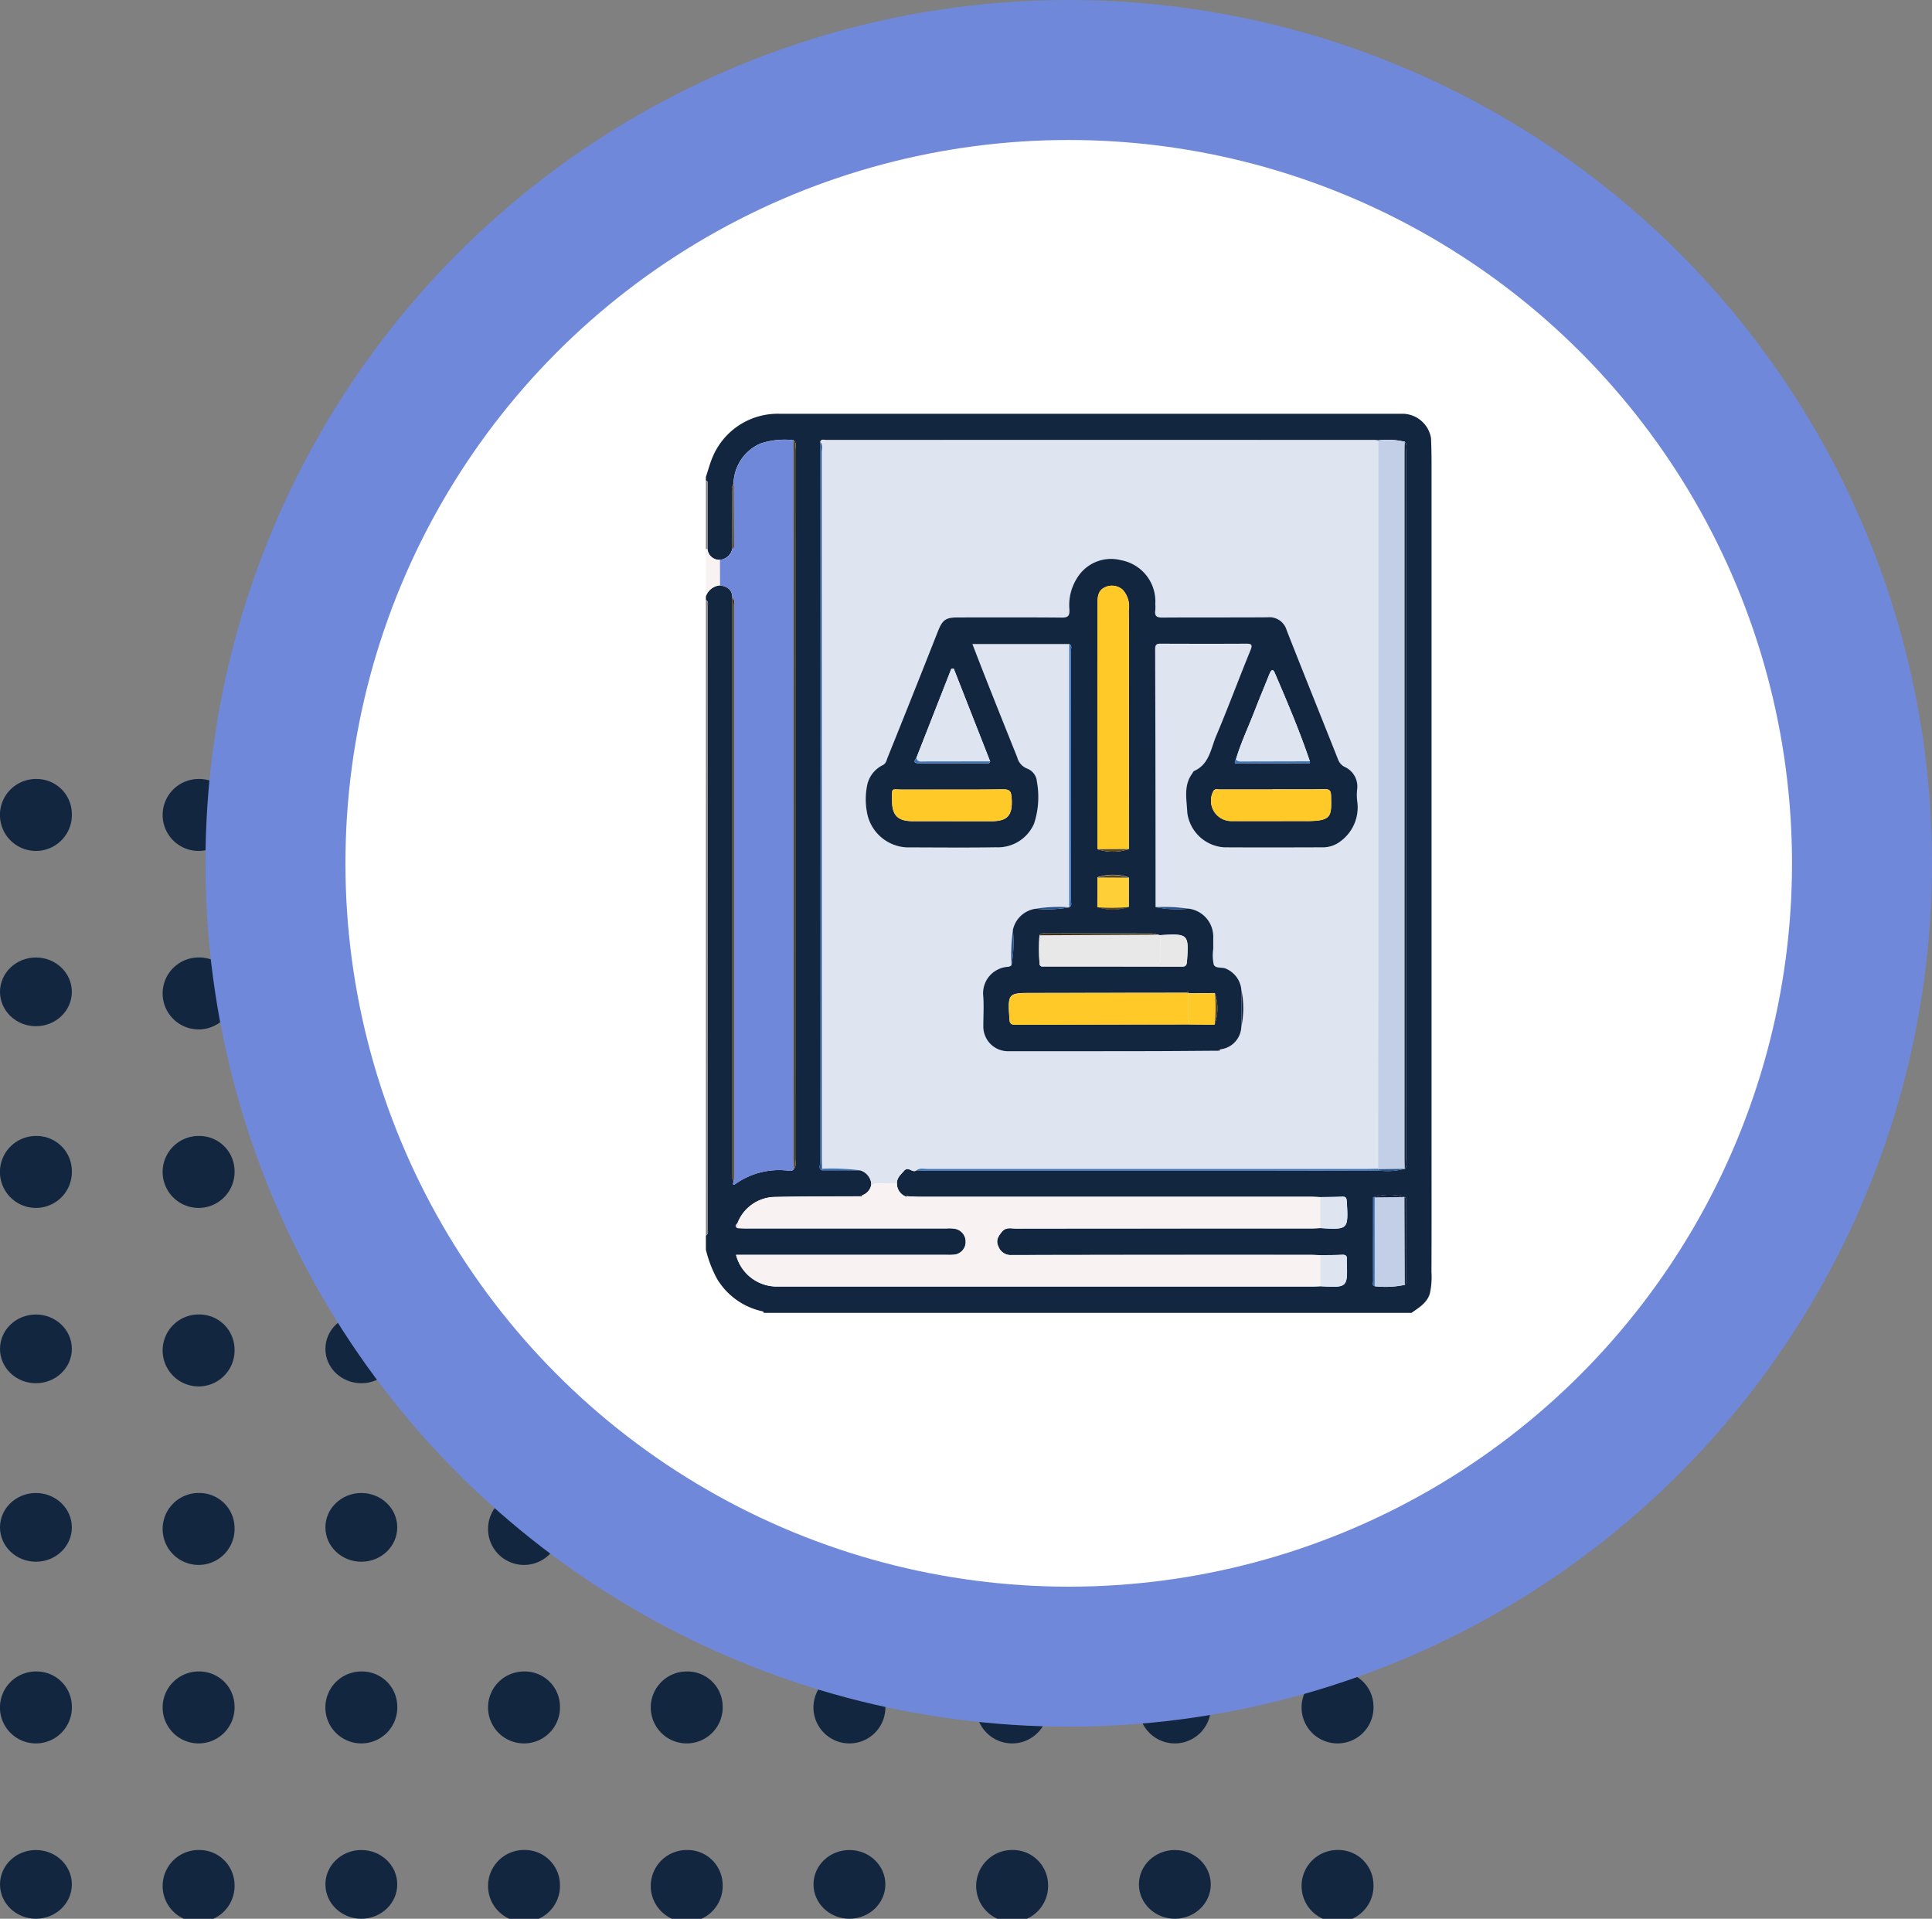 <svg xmlns="http://www.w3.org/2000/svg" xmlns:xlink="http://www.w3.org/1999/xlink" width="136.934" height="135.983" viewBox="0 0 136.934 135.983">
  <rect x="0" y="0" width="136.934" height="135.983" fill="#808080" stroke="none"/>
  <defs>
    <clipPath id="clip-path">
      <rect id="Rectángulo_351069" data-name="Rectángulo 351069" width="51.435" height="63.723" fill="none"/>
    </clipPath>
  </defs>
  <g id="Grupo_1018678" data-name="Grupo 1018678" transform="translate(-215.5 -732.159)">
    <g id="Grupo_1015162" data-name="Grupo 1015162" transform="translate(-47.5 136.625)">
      <g id="Grupo_156356" data-name="Grupo 156356" transform="translate(263 650.743)">
        <g id="Grupo_156332" data-name="Grupo 156332" transform="translate(0 0)">
          <path id="Trazado_99257" data-name="Trazado 99257" d="M419.306,105.213a2.549,2.549,0,1,1-2.548-2.434A2.492,2.492,0,0,1,419.306,105.213Z" transform="translate(-414.214 -102.779)" fill="#12263f"/>
          <path id="Trazado_116526" data-name="Trazado 116526" d="M419.306,105.213a2.549,2.549,0,1,1-2.548-2.434A2.492,2.492,0,0,1,419.306,105.213Z" transform="translate(-356.555 -102.779)" fill="#12263f"/>
          <path id="Trazado_99258" data-name="Trazado 99258" d="M427.752,105.213a2.549,2.549,0,1,1-2.545-2.434A2.492,2.492,0,0,1,427.752,105.213Z" transform="translate(-411.129 -102.779)" fill="#12263f"/>
          <path id="Trazado_116527" data-name="Trazado 116527" d="M427.752,105.213a2.549,2.549,0,1,1-2.545-2.434A2.492,2.492,0,0,1,427.752,105.213Z" transform="translate(-353.469 -102.779)" fill="#12263f"/>
          <path id="Trazado_99259" data-name="Trazado 99259" d="M436.2,105.213a2.549,2.549,0,1,1-2.545-2.434A2.492,2.492,0,0,1,436.2,105.213Z" transform="translate(-408.043 -102.779)" fill="#12263f"/>
          <path id="Trazado_116531" data-name="Trazado 116531" d="M436.2,105.213a2.549,2.549,0,1,1-2.545-2.434A2.492,2.492,0,0,1,436.2,105.213Z" transform="translate(-350.384 -102.779)" fill="#12263f"/>
          <path id="Trazado_99260" data-name="Trazado 99260" d="M444.645,105.213a2.549,2.549,0,1,1-2.547-2.434A2.492,2.492,0,0,1,444.645,105.213Z" transform="translate(-404.958 -102.779)" fill="#12263f"/>
          <path id="Trazado_116532" data-name="Trazado 116532" d="M444.645,105.213a2.549,2.549,0,1,1-2.547-2.434A2.492,2.492,0,0,1,444.645,105.213Z" transform="translate(-347.298 -102.779)" fill="#12263f"/>
          <path id="Trazado_99261" data-name="Trazado 99261" d="M453.091,105.213a2.549,2.549,0,1,1-2.545-2.434A2.492,2.492,0,0,1,453.091,105.213Z" transform="translate(-401.872 -102.779)" fill="#12263f"/>
        </g>
        <g id="Grupo_156331" data-name="Grupo 156331" transform="translate(0 12.649)">
          <ellipse id="Elipse_3975" data-name="Elipse 3975" cx="2.546" cy="2.435" rx="2.546" ry="2.435" transform="translate(0 0.001)" fill="#12263f"/>
          <ellipse id="Elipse_4742" data-name="Elipse 4742" cx="2.546" cy="2.435" rx="2.546" ry="2.435" transform="translate(57.659 0.001)" fill="#12263f"/>
          <path id="Trazado_99268" data-name="Trazado 99268" d="M427.752,112.721a2.549,2.549,0,1,1-2.545-2.434A2.493,2.493,0,0,1,427.752,112.721Z" transform="translate(-411.129 -110.287)" fill="#12263f"/>
          <path id="Trazado_116528" data-name="Trazado 116528" d="M427.752,112.721a2.549,2.549,0,1,1-2.545-2.434A2.493,2.493,0,0,1,427.752,112.721Z" transform="translate(-353.469 -110.287)" fill="#12263f"/>
          <ellipse id="Elipse_3976" data-name="Elipse 3976" cx="2.546" cy="2.435" rx="2.546" ry="2.435" transform="translate(23.064 0.001)" fill="#12263f"/>
          <ellipse id="Elipse_4743" data-name="Elipse 4743" cx="2.546" cy="2.435" rx="2.546" ry="2.435" transform="translate(80.723 0.001)" fill="#12263f"/>
          <path id="Trazado_99269" data-name="Trazado 99269" d="M444.645,112.721a2.549,2.549,0,1,1-2.547-2.434A2.494,2.494,0,0,1,444.645,112.721Z" transform="translate(-404.958 -110.287)" fill="#12263f"/>
          <path id="Trazado_116533" data-name="Trazado 116533" d="M444.645,112.721a2.549,2.549,0,1,1-2.547-2.434A2.494,2.494,0,0,1,444.645,112.721Z" transform="translate(-347.298 -110.287)" fill="#12263f"/>
          <path id="Trazado_99270" data-name="Trazado 99270" d="M453.091,112.721a2.549,2.549,0,1,1-2.545-2.434A2.493,2.493,0,0,1,453.091,112.721Z" transform="translate(-401.872 -110.287)" fill="#12263f"/>
        </g>
        <g id="Grupo_156330" data-name="Grupo 156330" transform="translate(0 25.3)">
          <path id="Trazado_99274" data-name="Trazado 99274" d="M419.306,120.23a2.549,2.549,0,1,1-2.548-2.436A2.494,2.494,0,0,1,419.306,120.23Z" transform="translate(-414.214 -117.794)" fill="#12263f"/>
          <path id="Trazado_116529" data-name="Trazado 116529" d="M419.306,120.23a2.549,2.549,0,1,1-2.548-2.436A2.494,2.494,0,0,1,419.306,120.23Z" transform="translate(-356.555 -117.794)" fill="#12263f"/>
          <path id="Trazado_99275" data-name="Trazado 99275" d="M427.752,120.23a2.549,2.549,0,1,1-2.545-2.436A2.493,2.493,0,0,1,427.752,120.23Z" transform="translate(-411.129 -117.794)" fill="#12263f"/>
          <path id="Trazado_116530" data-name="Trazado 116530" d="M427.752,120.23a2.549,2.549,0,1,1-2.545-2.436A2.493,2.493,0,0,1,427.752,120.23Z" transform="translate(-353.469 -117.794)" fill="#12263f"/>
          <path id="Trazado_99276" data-name="Trazado 99276" d="M436.2,120.23a2.549,2.549,0,1,1-2.545-2.436A2.493,2.493,0,0,1,436.2,120.23Z" transform="translate(-408.043 -117.794)" fill="#12263f"/>
          <path id="Trazado_116534" data-name="Trazado 116534" d="M436.2,120.23a2.549,2.549,0,1,1-2.545-2.436A2.493,2.493,0,0,1,436.2,120.23Z" transform="translate(-350.384 -117.794)" fill="#12263f"/>
          <path id="Trazado_99277" data-name="Trazado 99277" d="M444.645,120.23a2.549,2.549,0,1,1-2.547-2.436A2.494,2.494,0,0,1,444.645,120.23Z" transform="translate(-404.958 -117.794)" fill="#12263f"/>
          <path id="Trazado_116535" data-name="Trazado 116535" d="M444.645,120.23a2.549,2.549,0,1,1-2.547-2.436A2.494,2.494,0,0,1,444.645,120.23Z" transform="translate(-347.298 -117.794)" fill="#12263f"/>
          <path id="Trazado_99278" data-name="Trazado 99278" d="M453.091,120.23a2.549,2.549,0,1,1-2.545-2.436A2.493,2.493,0,0,1,453.091,120.23Z" transform="translate(-401.872 -117.794)" fill="#12263f"/>
        </g>
        <g id="Grupo_156327" data-name="Grupo 156327" transform="translate(0 63.252)">
          <path id="Trazado_116550" data-name="Trazado 116550" d="M419.306,120.23a2.549,2.549,0,1,1-2.548-2.436A2.494,2.494,0,0,1,419.306,120.23Z" transform="translate(-414.214 -117.794)" fill="#12263f"/>
          <path id="Trazado_116551" data-name="Trazado 116551" d="M419.306,120.23a2.549,2.549,0,1,1-2.548-2.436A2.494,2.494,0,0,1,419.306,120.23Z" transform="translate(-356.555 -117.794)" fill="#12263f"/>
          <path id="Trazado_116552" data-name="Trazado 116552" d="M427.752,120.23a2.549,2.549,0,1,1-2.545-2.436A2.493,2.493,0,0,1,427.752,120.23Z" transform="translate(-411.129 -117.794)" fill="#12263f"/>
          <path id="Trazado_116553" data-name="Trazado 116553" d="M427.752,120.23a2.549,2.549,0,1,1-2.545-2.436A2.493,2.493,0,0,1,427.752,120.23Z" transform="translate(-353.469 -117.794)" fill="#12263f"/>
          <path id="Trazado_116554" data-name="Trazado 116554" d="M436.2,120.23a2.549,2.549,0,1,1-2.545-2.436A2.493,2.493,0,0,1,436.2,120.23Z" transform="translate(-408.043 -117.794)" fill="#12263f"/>
          <path id="Trazado_116555" data-name="Trazado 116555" d="M436.2,120.23a2.549,2.549,0,1,1-2.545-2.436A2.493,2.493,0,0,1,436.2,120.23Z" transform="translate(-350.384 -117.794)" fill="#12263f"/>
          <path id="Trazado_116556" data-name="Trazado 116556" d="M444.645,120.23a2.549,2.549,0,1,1-2.547-2.436A2.494,2.494,0,0,1,444.645,120.23Z" transform="translate(-404.958 -117.794)" fill="#12263f"/>
          <path id="Trazado_116557" data-name="Trazado 116557" d="M444.645,120.23a2.549,2.549,0,1,1-2.547-2.436A2.494,2.494,0,0,1,444.645,120.23Z" transform="translate(-347.298 -117.794)" fill="#12263f"/>
          <path id="Trazado_116558" data-name="Trazado 116558" d="M453.091,120.23a2.549,2.549,0,1,1-2.545-2.436A2.493,2.493,0,0,1,453.091,120.23Z" transform="translate(-401.872 -117.794)" fill="#12263f"/>
        </g>
        <g id="Grupo_156329" data-name="Grupo 156329" transform="translate(0 37.951)">
          <ellipse id="Elipse_3980" data-name="Elipse 3980" cx="2.546" cy="2.435" rx="2.546" ry="2.435" transform="translate(0 0.002)" fill="#12263f"/>
          <ellipse id="Elipse_4744" data-name="Elipse 4744" cx="2.546" cy="2.435" rx="2.546" ry="2.435" transform="translate(57.659 0.002)" fill="#12263f"/>
          <path id="Trazado_99285" data-name="Trazado 99285" d="M427.752,127.738a2.549,2.549,0,1,1-2.545-2.436A2.491,2.491,0,0,1,427.752,127.738Z" transform="translate(-411.129 -125.302)" fill="#12263f"/>
          <path id="Trazado_116536" data-name="Trazado 116536" d="M427.752,127.738a2.549,2.549,0,1,1-2.545-2.436A2.491,2.491,0,0,1,427.752,127.738Z" transform="translate(-353.469 -125.302)" fill="#12263f"/>
          <ellipse id="Elipse_3981" data-name="Elipse 3981" cx="2.546" cy="2.435" rx="2.546" ry="2.435" transform="translate(23.064 0.002)" fill="#12263f"/>
          <ellipse id="Elipse_4745" data-name="Elipse 4745" cx="2.546" cy="2.435" rx="2.546" ry="2.435" transform="translate(80.723 0.002)" fill="#12263f"/>
          <path id="Trazado_99286" data-name="Trazado 99286" d="M444.645,127.738A2.549,2.549,0,1,1,442.1,125.3,2.492,2.492,0,0,1,444.645,127.738Z" transform="translate(-404.958 -125.302)" fill="#12263f"/>
          <path id="Trazado_116537" data-name="Trazado 116537" d="M444.645,127.738A2.549,2.549,0,1,1,442.1,125.3,2.492,2.492,0,0,1,444.645,127.738Z" transform="translate(-347.298 -125.302)" fill="#12263f"/>
          <path id="Trazado_99287" data-name="Trazado 99287" d="M453.091,127.738a2.549,2.549,0,1,1-2.545-2.436A2.491,2.491,0,0,1,453.091,127.738Z" transform="translate(-401.872 -125.302)" fill="#12263f"/>
        </g>
        <g id="Grupo_156326" data-name="Grupo 156326" transform="translate(0 75.904)">
          <ellipse id="Elipse_4754" data-name="Elipse 4754" cx="2.546" cy="2.435" rx="2.546" ry="2.435" transform="translate(0 0.001)" fill="#12263f"/>
          <ellipse id="Elipse_4750" data-name="Elipse 4750" cx="2.546" cy="2.435" rx="2.546" ry="2.435" transform="translate(57.659 0.001)" fill="#12263f"/>
          <path id="Trazado_116548" data-name="Trazado 116548" d="M427.752,127.738a2.549,2.549,0,1,1-2.545-2.436A2.491,2.491,0,0,1,427.752,127.738Z" transform="translate(-411.129 -125.302)" fill="#12263f"/>
          <path id="Trazado_116542" data-name="Trazado 116542" d="M427.752,127.738a2.549,2.549,0,1,1-2.545-2.436A2.491,2.491,0,0,1,427.752,127.738Z" transform="translate(-353.469 -125.302)" fill="#12263f"/>
          <ellipse id="Elipse_4751" data-name="Elipse 4751" cx="2.546" cy="2.435" rx="2.546" ry="2.435" transform="translate(23.064 0.001)" fill="#12263f"/>
          <ellipse id="Elipse_4752" data-name="Elipse 4752" cx="2.546" cy="2.435" rx="2.546" ry="2.435" transform="translate(80.723 0.001)" fill="#12263f"/>
          <path id="Trazado_116543" data-name="Trazado 116543" d="M444.645,127.738A2.549,2.549,0,1,1,442.1,125.3,2.492,2.492,0,0,1,444.645,127.738Z" transform="translate(-404.958 -125.302)" fill="#12263f"/>
          <path id="Trazado_116544" data-name="Trazado 116544" d="M444.645,127.738A2.549,2.549,0,1,1,442.1,125.3,2.492,2.492,0,0,1,444.645,127.738Z" transform="translate(-347.298 -125.302)" fill="#12263f"/>
          <path id="Trazado_116545" data-name="Trazado 116545" d="M453.091,127.738a2.549,2.549,0,1,1-2.545-2.436A2.491,2.491,0,0,1,453.091,127.738Z" transform="translate(-401.872 -125.302)" fill="#12263f"/>
        </g>
        <g id="Grupo_156328" data-name="Grupo 156328" transform="translate(0 50.602)">
          <ellipse id="Elipse_3985" data-name="Elipse 3985" cx="2.546" cy="2.435" rx="2.546" ry="2.435" transform="translate(0 0.001)" fill="#12263f"/>
          <ellipse id="Elipse_4746" data-name="Elipse 4746" cx="2.546" cy="2.435" rx="2.546" ry="2.435" transform="translate(57.659 0.001)" fill="#12263f"/>
          <path id="Trazado_99291" data-name="Trazado 99291" d="M427.752,135.246a2.549,2.549,0,1,1-2.545-2.436A2.491,2.491,0,0,1,427.752,135.246Z" transform="translate(-411.129 -132.81)" fill="#12263f"/>
          <path id="Trazado_116538" data-name="Trazado 116538" d="M427.752,135.246a2.549,2.549,0,1,1-2.545-2.436A2.491,2.491,0,0,1,427.752,135.246Z" transform="translate(-353.469 -132.81)" fill="#12263f"/>
          <ellipse id="Elipse_3986" data-name="Elipse 3986" cx="2.546" cy="2.435" rx="2.546" ry="2.435" transform="translate(23.064 0.001)" fill="#12263f"/>
          <ellipse id="Elipse_4747" data-name="Elipse 4747" cx="2.546" cy="2.435" rx="2.546" ry="2.435" transform="translate(80.723 0.001)" fill="#12263f"/>
          <path id="Trazado_99292" data-name="Trazado 99292" d="M444.645,135.246a2.549,2.549,0,1,1-2.547-2.436A2.492,2.492,0,0,1,444.645,135.246Z" transform="translate(-404.958 -132.81)" fill="#12263f"/>
          <path id="Trazado_116539" data-name="Trazado 116539" d="M444.645,135.246a2.549,2.549,0,1,1-2.547-2.436A2.492,2.492,0,0,1,444.645,135.246Z" transform="translate(-347.298 -132.81)" fill="#12263f"/>
          <path id="Trazado_99293" data-name="Trazado 99293" d="M453.091,135.246a2.549,2.549,0,1,1-2.545-2.436A2.491,2.491,0,0,1,453.091,135.246Z" transform="translate(-401.872 -132.81)" fill="#12263f"/>
        </g>
      </g>
      <g id="Grupo_1015138" data-name="Grupo 1015138" transform="translate(277.562 595.534)">
        <circle id="Elipse_8447" data-name="Elipse 8447" cx="61.186" cy="61.186" r="61.186" transform="translate(0 0)" fill="#6f88da"/>
        <circle id="Elipse_8448" data-name="Elipse 8448" cx="51.264" cy="51.264" r="51.264" transform="translate(9.922 9.922)" fill="#fff"/>
        <g id="Grupo_1014662" data-name="Grupo 1014662" transform="translate(35.469 29.324)">
          <g id="Grupo_1014661" data-name="Grupo 1014661" clip-path="url(#clip-path)">
            <path id="Trazado_728076" data-name="Trazado 728076" d="M0,59.242v-1c.232-.146.119-.377.119-.564q.009-21.963,0-43.926c0-.187.114-.418-.119-.564v-.249a1.15,1.15,0,0,1,1-.78c.51.081.877.3.874.889,0,.041-.006.083-.006.124q0,20.34,0,40.68c0,.181-.048.377.1.532-.119.37.044.259.222.131a5.367,5.367,0,0,1,3.542-.886c.167.009.378.1.507-.113.187-.216.1-.477.1-.716q.007-25.119,0-50.238c0-.23.121-.5-.134-.689a5.391,5.391,0,0,0-2.346.24,3.166,3.166,0,0,0-1.9,2.857.626.626,0,0,0-.1.472q0,2.074.006,4.149A.985.985,0,0,1,1,10.351a.832.832,0,0,1-.882-.759Q.12,7.343.123,5.1C.123,4.967.2,4.8,0,4.73V4.481c.154-.465.279-.942.468-1.393A5.006,5.006,0,0,1,5.2,0Q27.184.006,49.168,0c.083,0,.166,0,.249,0a2.066,2.066,0,0,1,1.978,1.728q.037.867.037,1.736,0,24.385,0,48.77c0,2.861.007,5.723-.006,8.585a5.444,5.444,0,0,1-.113,1.53c-.2.672-.776,1-1.3,1.371H4.106c-.019-.034-.034-.093-.058-.1A4.972,4.972,0,0,1,.8,61.325,8.362,8.362,0,0,1,0,59.242m49.519-3.726a3.773,3.773,0,0,0-2.225.015c0,1.98-.008,3.961,0,5.941,0,.122-.092.3.118.361a6.508,6.508,0,0,0,2.133-.1.417.417,0,0,0,.1-.342q0-2.748,0-5.5c0-.142.018-.293-.131-.386l.006.006m-1.873-1.89a4.462,4.462,0,0,0,1.87-.115l.021.014c.18-.194.105-.434.105-.653q.005-25.114,0-50.227c0-.22.074-.459-.1-.655a5.269,5.269,0,0,0-1.889-.1c-.082-.007-.165-.02-.247-.02q-19.436,0-38.872,0c-.139,0-.338-.115-.424.116-.006.083-.019.165-.019.248q0,25.449,0,50.9c0,.161-.119.379.127.486h2.725a1.114,1.114,0,0,1,.778.916.088.088,0,0,0,0,.1.98.98,0,0,1-.639.751l-.141.076c-2,.011-4,0-6,.043a2.891,2.891,0,0,0-2.708,1.867c-.124.115-.207.229,0,.342.227.007.455.02.682.021H17.037a2.487,2.487,0,0,1,.558.013.924.924,0,0,1,.817.915.906.906,0,0,1-.858.936,4.518,4.518,0,0,1-.5.006H2.137A2.987,2.987,0,0,0,5,61.853l37.992,0c.186,0,.372-.013.558-.021,1.94.107,1.94.107,1.875-1.81a.376.376,0,0,1,0-.062c.036-.258-.053-.371-.335-.356-.513.026-1.027.02-1.54.028-.227-.008-.455-.022-.682-.022q-10.6,0-21.2.011A.927.927,0,0,1,20.727,59c-.2-.42,0-.727.268-1.041.282-.336.648-.215.977-.216q10.444-.013,20.889-.008c.227,0,.455-.015.682-.023,1.986.124,2,.106,1.884-1.871-.015-.256-.061-.37-.343-.355-.512.027-1.026.022-1.539.031-.248-.009-.5-.025-.744-.025q-13.842,0-27.683,0c-.269,0-.537-.022-.806-.034-.062-.1-.1-.056-.132.022a.986.986,0,0,1-.639-.952c0-.393.281-.614.512-.88.3-.35.594.2.875-.029.248.007.5.019.745.019q12.1,0,24.2,0,3.887,0,7.775-.013" transform="translate(0 0)" fill="#12263f"/>
            <path id="Trazado_728077" data-name="Trazado 728077" d="M0,105.739c.232.146.119.377.119.564q.009,21.963,0,43.926c0,.187.113.418-.119.564Z" transform="translate(0 -92.546)" fill="#878383"/>
            <path id="Trazado_728078" data-name="Trazado 728078" d="M1,79.347a1.15,1.15,0,0,0-1,.78v-3.36l.058-.007.056.014A.832.832,0,0,0,1,77.533L1,79.347" transform="translate(0 -67.183)" fill="#f8f2f2"/>
            <path id="Trazado_728079" data-name="Trazado 728079" d="M.114,42.772l-.056-.014L0,42.765V37.911c.2.069.123.237.123.366,0,1.5,0,3-.009,4.5" transform="translate(0 -33.181)" fill="#878383"/>
            <path id="Trazado_728080" data-name="Trazado 728080" d="M64.98,14.93c.087-.231.285-.116.424-.116q19.436-.01,38.872,0c.082,0,.165.013.247.02q0,19.525,0,39.049,0,6.28-.008,12.56c-.29.005-.58.015-.869.015q-15.534,0-31.068,0c-.26,0-.541-.089-.779.1-.281.225-.573-.321-.875.029-.23.266-.51.487-.512.88l-1.6.014-.216,0a1.114,1.114,0,0,0-.778-.917,15.561,15.561,0,0,0-2.717-.115c-.006-.29-.016-.58-.016-.87q0-24.935-.006-49.87c0-.258.1-.54-.1-.777M82.639,47.923a9.986,9.986,0,0,0-2.383.1,1.916,1.916,0,0,0-1.622,1.514,12.5,12.5,0,0,0-.1,2.5.624.624,0,0,1-.208.095,1.877,1.877,0,0,0-1.8,1.975c.066.74.012,1.49.014,2.236A1.75,1.75,0,0,0,78.3,58.119q5.032,0,10.064-.006c1.614,0,3.228-.019,4.843-.029.079.028.1-.029.126-.085a1.672,1.672,0,0,0,1.492-1.616,6.551,6.551,0,0,0,0-2.625A1.8,1.8,0,0,0,93.768,52.3c-.294-.155-.774.007-.9-.309a3.143,3.143,0,0,1-.034-1.1c0-.268,0-.536,0-.8a2,2,0,0,0-1.743-2.059,10.984,10.984,0,0,0-2.346-.113q-.01-9.147-.029-18.293c0-.381.185-.375.457-.374,1.991.006,3.981.009,5.972,0,.4,0,.493.062.32.483-.825,2.011-1.577,4.053-2.424,6.055-.38.9-.485,2.006-1.562,2.483-.064.028-.1.128-.144.194-.623.851-.381,1.834-.344,2.752a2.821,2.821,0,0,0,2.622,2.467c2.3.015,4.6.009,6.905,0a2.056,2.056,0,0,0,1.358-.446,2.984,2.984,0,0,0,1.167-2.8,3.5,3.5,0,0,1,0-.931,1.528,1.528,0,0,0-.919-1.536.979.979,0,0,1-.448-.529c-1.21-3.052-2.439-6.1-3.641-9.153a1.266,1.266,0,0,0-1.344-.908c-2.488.023-4.977,0-7.465.019-.413,0-.561-.116-.5-.517a2.468,2.468,0,0,0,0-.435,2.968,2.968,0,0,0-2.433-3.116,2.811,2.811,0,0,0-2.9.967,3.594,3.594,0,0,0-.753,2.552c.017.431-.1.555-.54.551-2.447-.023-4.894-.011-7.341-.011-.9,0-1.117.168-1.449,1.008q-1.768,4.471-3.561,8.933c-.075.186-.1.411-.35.533a2.042,2.042,0,0,0-1.11,1.5,4.982,4.982,0,0,0,.047,2.056A3.011,3.011,0,0,0,71.1,43.678c2.115,0,4.231.027,6.345-.007a2.791,2.791,0,0,0,2.687-1.681,6.05,6.05,0,0,0,.2-2.976,1.079,1.079,0,0,0-.713-.931,1.161,1.161,0,0,1-.682-.795q-1-2.483-1.985-4.97c-.4-1-.785-2.013-1.19-3.053h6.862q0,9.325,0,18.651Z" transform="translate(-56.872 -12.941)" fill="#dee4f0"/>
            <path id="Trazado_728081" data-name="Trazado 728081" d="M7.985,25.2,7.979,23.39a.985.985,0,0,0,.878-.755.272.272,0,0,0,.115-.269q-.012-2.176-.025-4.352a3.166,3.166,0,0,1,1.9-2.857,5.39,5.39,0,0,1,2.346-.24c.005.269.015.539.015.808q0,25.014,0,50.027c0,.269.012.539.019.808-.129.21-.339.122-.507.113a5.368,5.368,0,0,0-3.542.886c-.178.127-.341.239-.221-.131.007-.082.019-.165.019-.247q0-20.289,0-40.577c0-.172.088-.377-.111-.512,0-.586-.364-.808-.874-.889" transform="translate(-6.983 -13.039)" fill="#6f88da"/>
            <path id="Trazado_728082" data-name="Trazado 728082" d="M26.933,437.043l1.6-.014a.985.985,0,0,0,.639.952l.132-.022c.269.012.537.034.806.034l27.683,0c.248,0,.5.017.744.025q0,1.1,0,2.2c-.227.008-.455.023-.682.023q-10.445,0-20.889.008c-.329,0-.695-.121-.977.216-.264.314-.466.622-.268,1.042a.927.927,0,0,0,.936.619q10.6-.026,21.2-.011c.227,0,.455.014.682.022v2.2c-.186.007-.372.02-.558.02l-37.992,0a2.986,2.986,0,0,1-2.858-2.241H32.05a4.543,4.543,0,0,0,.5-.006.906.906,0,0,0,.858-.937.924.924,0,0,0-.817-.915,2.486,2.486,0,0,0-.558-.013H17.916c-.227,0-.455-.013-.682-.021q0-.171,0-.342a2.892,2.892,0,0,1,2.708-1.868c2-.047,4-.032,6-.043.085.045.113-.015.141-.076a.979.979,0,0,0,.639-.751l.214-.1" transform="translate(-14.994 -382.5)" fill="#f8f2f2"/>
            <path id="Trazado_728083" data-name="Trazado 728083" d="M381.854,66.485q0-6.28.008-12.56,0-19.525,0-39.049a5.269,5.269,0,0,1,1.889.1c-.007.207-.019.414-.019.62q0,25.147,0,50.294c0,.207.01.414.015.621l-.021-.014-1.85.026Z" transform="translate(-334.21 -12.986)" fill="#c3cfe6"/>
            <path id="Trazado_728084" data-name="Trazado 728084" d="M382.074,451.122a6.507,6.507,0,0,1-2.133.1q0-3.149,0-6.3l2.113-.02-.006-.006.027,6.224" transform="translate(-332.534 -389.388)" fill="#c3cfe6"/>
            <path id="Trazado_728085" data-name="Trazado 728085" d="M64.678,15.945c.2.237.1.518.1.777q.008,24.935.006,49.87c0,.29.011.58.016.87a.421.421,0,0,0-.008.115c-.246-.107-.127-.325-.127-.486q-.01-25.449,0-50.9c0-.083.012-.165.019-.248" transform="translate(-56.571 -13.956)" fill="#29538c"/>
            <path id="Trazado_728086" data-name="Trazado 728086" d="M49.771,66.7c-.006-.269-.019-.538-.019-.808q0-25.014,0-50.027c0-.269-.01-.539-.015-.808.255.188.134.46.134.689q.01,25.119,0,50.238c0,.239.086.5-.1.716" transform="translate(-43.53 -13.18)" fill="#594619"/>
            <path id="Trazado_728087" data-name="Trazado 728087" d="M396.905,67.479c-.005-.207-.015-.414-.015-.621q0-25.147,0-50.294c0-.207.012-.414.019-.62.175.2.1.435.1.655q.005,25.114,0,50.227c0,.219.074.459-.105.653" transform="translate(-347.369 -13.954)" fill="#11213f"/>
            <path id="Trazado_728088" data-name="Trazado 728088" d="M14.929,104.624c.2.135.111.34.111.512q.007,20.289,0,40.577c0,.082-.012.165-.019.247-.15-.155-.1-.35-.1-.532q0-20.34,0-40.68c0-.041,0-.083.006-.124" transform="translate(-13.053 -91.57)" fill="#403212"/>
            <path id="Trazado_728089" data-name="Trazado 728089" d="M349,479.945v-2.2c.514-.008,1.028,0,1.54-.028.282-.014.371.1.335.356a.363.363,0,0,0,0,.062c.065,1.917.065,1.917-1.875,1.81" transform="translate(-305.454 -418.111)" fill="#dee4f0"/>
            <path id="Trazado_728090" data-name="Trazado 728090" d="M348.98,446.952q0-1.1,0-2.2c.513-.009,1.027,0,1.539-.031.282-.015.328.1.343.356.114,1.978.1,1.995-1.884,1.871" transform="translate(-305.437 -389.235)" fill="#dee4f0"/>
            <path id="Trazado_728091" data-name="Trazado 728091" d="M119.642,428.888c.239-.191.519-.1.779-.1q15.534-.007,31.068,0c.29,0,.58-.01.869-.015l.021.038q-.01.045-.021.09-3.888.007-7.775.013-12.1,0-24.2,0c-.248,0-.5-.012-.745-.019" transform="translate(-104.714 -375.268)" fill="#3c73b9"/>
            <path id="Trazado_728092" data-name="Trazado 728092" d="M378.979,445.026q0,3.149,0,6.3c-.21-.063-.118-.239-.118-.361,0-1.98,0-3.961,0-5.941l.056-.006Z" transform="translate(-331.574 -389.49)" fill="#3c73b9"/>
            <path id="Trazado_728093" data-name="Trazado 728093" d="M396.855,451.122l-.027-6.224c.149.093.131.244.131.386q0,2.748,0,5.5a.417.417,0,0,1-.1.342" transform="translate(-347.315 -389.388)" fill="#11213f"/>
            <path id="Trazado_728094" data-name="Trazado 728094" d="M15.039,39.879q.013,2.176.025,4.352a.272.272,0,0,1-.115.269q0-2.074-.006-4.149a.626.626,0,0,1,.1-.472" transform="translate(-13.077 -34.903)" fill="#403212"/>
            <path id="Trazado_728095" data-name="Trazado 728095" d="M65.878,428.911a.418.418,0,0,1,.008-.115,15.56,15.56,0,0,1,2.717.115H65.878" transform="translate(-57.657 -375.29)" fill="#3c73b9"/>
            <path id="Trazado_728096" data-name="Trazado 728096" d="M379.153,443.838l-.056-.011-.056.006a3.774,3.774,0,0,1,2.225-.015l-2.113.02" transform="translate(-331.748 -388.303)" fill="#11213f"/>
            <path id="Trazado_728097" data-name="Trazado 728097" d="M381.861,428.987l.021-.09,1.85-.026a4.464,4.464,0,0,1-1.87.115" transform="translate(-334.216 -375.361)" fill="#29538c"/>
            <path id="Trazado_728098" data-name="Trazado 728098" d="M17.058,459.856q0,.171,0,.342c-.209-.113-.126-.227,0-.342" transform="translate(-14.819 -402.479)" fill="#dbcee6"/>
            <path id="Trazado_728099" data-name="Trazado 728099" d="M94.067,437.109l-.214.1a.088.088,0,0,1,0-.1l.216,0" transform="translate(-82.128 -382.566)" fill="#dbcee6"/>
            <path id="Trazado_728100" data-name="Trazado 728100" d="M87.862,443.939c-.028.06-.057.12-.141.076l.141-.076" transform="translate(-76.776 -388.548)" fill="#333232"/>
            <path id="Trazado_728101" data-name="Trazado 728101" d="M113.779,444.088l-.132.022c.032-.078.071-.119.132-.022" transform="translate(-99.467 -388.629)" fill="#333232"/>
            <path id="Trazado_728102" data-name="Trazado 728102" d="M115.783,117.461c-1.614.01-3.228.026-4.843.029q-5.032.009-10.064.006a1.75,1.75,0,0,1-1.767-1.774c0-.746.052-1.5-.014-2.236a1.877,1.877,0,0,1,1.8-1.975.623.623,0,0,0,.208-.1,9.024,9.024,0,0,0,.1-2.5,1.917,1.917,0,0,1,1.622-1.514,8.7,8.7,0,0,0,2.383-.1l-.011-.006c.227-.119.12-.332.12-.5q.01-8.834,0-17.668c0-.16.113-.373-.121-.485H98.337c.4,1.04.792,2.049,1.19,3.053q.986,2.487,1.985,4.969a1.161,1.161,0,0,0,.683.795,1.08,1.08,0,0,1,.713.931,6.052,6.052,0,0,1-.2,2.976,2.791,2.791,0,0,1-2.687,1.681c-2.114.034-4.23.01-6.345.007a3.011,3.011,0,0,1-2.768-2.268,4.983,4.983,0,0,1-.047-2.056,2.041,2.041,0,0,1,1.11-1.5c.25-.122.275-.347.35-.533q1.8-4.46,3.561-8.933c.332-.84.55-1.008,1.449-1.008,2.447,0,4.894-.012,7.341.011.444,0,.556-.12.54-.55a3.594,3.594,0,0,1,.753-2.552,2.811,2.811,0,0,1,2.9-.967,2.968,2.968,0,0,1,2.433,3.116,2.47,2.47,0,0,1,0,.435c-.058.4.09.521.5.517,2.488-.02,4.977,0,7.465-.019a1.266,1.266,0,0,1,1.344.908c1.2,3.056,2.43,6.1,3.641,9.153a.977.977,0,0,0,.448.529,1.528,1.528,0,0,1,.919,1.536,3.5,3.5,0,0,0,0,.932,2.984,2.984,0,0,1-1.166,2.8,2.056,2.056,0,0,1-1.358.446c-2.3.008-4.6.014-6.905,0a2.821,2.821,0,0,1-2.622-2.468c-.037-.917-.279-1.9.344-2.752.048-.066.08-.165.144-.194,1.076-.477,1.182-1.584,1.562-2.483.847-2,1.6-4.043,2.424-6.055.173-.421.082-.485-.32-.483-1.991.011-3.981.008-5.972,0-.272,0-.458-.007-.457.374q.028,9.147.029,18.293a7.6,7.6,0,0,0,2.346.113,2,2,0,0,1,1.742,2.059c0,.268,0,.536,0,.8a3.142,3.142,0,0,0,.034,1.1c.128.316.608.155.9.31a1.8,1.8,0,0,1,1.057,1.461q0,1.312,0,2.625a1.672,1.672,0,0,1-1.492,1.616l-.126.085m-2.114-4.1c-.043-.061-.088-.065-.135,0l-10.87.014c-1.827,0-1.818,0-1.7,1.872.02.308.127.378.408.377q6.149-.019,12.3-.023l1.832.02a3.407,3.407,0,0,0,.02-2.235l-1.851.013Zm-4.249-8.171a3.518,3.518,0,0,0-2.222-.011q0,1.053-.005,2.106a3.458,3.458,0,0,0,2.23-.015q0-1.04,0-2.08m-6.312,6.205c.046.033.092.1.139.1,3.316,0,6.632,0,9.947.009.281,0,.332-.122.35-.372.144-1.911.087-1.973-1.826-1.86a.452.452,0,0,0-.061.012l-.239-.047a1.642,1.642,0,0,0-.354-.079q-3.76-.007-7.519,0c-.16,0-.337-.041-.454.126a13.606,13.606,0,0,0,.016,2.118M94.368,96.7c-.289.37-.034.386.25.386q2.342,0,4.684,0c.11,0,.257.049.292-.131l-2.583-6.584-.173.028-2.471,6.3m27.887.249c-.722-2.133-1.6-4.206-2.49-6.272-.16-.371-.3-.114-.387.116-.333.845-.692,1.679-1.016,2.527-.446,1.167-.994,2.295-1.349,3.5-.231.4.129.261.258.261q2.371.014,4.742,0c.073,0,.285.136.243-.129M107.2,103.176a3.431,3.431,0,0,0,2.225-.011q0-5.312.006-10.624c0-2.092.016-4.184-.011-6.275a1.773,1.773,0,0,0-.424-1.468,1.146,1.146,0,0,0-1.31-.159c-.478.244-.479.747-.48,1.14-.021,5.8-.009,11.6-.005,17.4m-10.368-1.988h2.424c.083,0,.166,0,.249,0,1.289.041,1.691-.352,1.614-1.6-.03-.487-.091-.662-.633-.654-2.362.034-4.724.007-7.086.018-.857,0-.76-.188-.757.8,0,1.034.419,1.433,1.455,1.436.912,0,1.823,0,2.735,0M119.6,98.944c-1.241,0-2.483,0-3.724,0-.154,0-.345-.078-.453.1a1.442,1.442,0,0,0,1.229,2.134c1.779.006,3.558,0,5.338,0,1.9.008,1.786-.382,1.766-1.787-.006-.4-.132-.473-.494-.467-1.22.021-2.441.008-3.662.008" transform="translate(-79.446 -72.317)" fill="#12263f"/>
            <path id="Trazado_728103" data-name="Trazado 728103" d="M206.4,130.841c.233.112.121.324.121.484q.01,8.834,0,17.669c0,.166.108.379-.12.5q0-9.325,0-18.651" transform="translate(-180.651 -114.516)" fill="#3c73b9"/>
            <path id="Trazado_728104" data-name="Trazado 728104" d="M304.177,329.768q0-1.312,0-2.625a6.55,6.55,0,0,1,0,2.625" transform="translate(-266.222 -286.325)" fill="#11213f"/>
            <path id="Trazado_728105" data-name="Trazado 728105" d="M173.585,293.313a9.028,9.028,0,0,1-.1,2.5,12.492,12.492,0,0,1,.1-2.5" transform="translate(-151.824 -256.716)" fill="#29538c"/>
            <path id="Trazado_728106" data-name="Trazado 728106" d="M189.792,280.2a8.711,8.711,0,0,1-2.383.1,9.988,9.988,0,0,1,2.383-.1" transform="translate(-164.026 -245.221)" fill="#29538c"/>
            <path id="Trazado_728107" data-name="Trazado 728107" d="M257.779,280.311a7.606,7.606,0,0,1-2.346-.113,10.983,10.983,0,0,1,2.346.113" transform="translate(-223.562 -245.229)" fill="#29538c"/>
            <path id="Trazado_728108" data-name="Trazado 728108" d="M291.228,361.218l.126-.085c-.024.056-.047.112-.126.085" transform="translate(-254.891 -316.074)" fill="#181818"/>
            <path id="Trazado_728109" data-name="Trazado 728109" d="M222.359,116.334c0-5.8-.016-11.6.005-17.4,0-.393,0-.9.48-1.14a1.146,1.146,0,0,1,1.31.159,1.773,1.773,0,0,1,.424,1.467c.027,2.091.012,4.183.011,6.275q0,5.312-.006,10.624l-2.225.011" transform="translate(-194.608 -85.475)" fill="#ffca28"/>
            <path id="Trazado_728110" data-name="Trazado 728110" d="M184.871,331.192q-6.149.009-12.3.023c-.281,0-.388-.069-.408-.377-.122-1.872-.13-1.87,1.7-1.872l10.871-.014.135,0,.006.033q0,1.1,0,2.2" transform="translate(-150.643 -287.908)" fill="#ffca28"/>
            <path id="Trazado_728111" data-name="Trazado 728111" d="M109.89,215.545c-.912,0-1.823,0-2.735,0-1.036,0-1.451-.4-1.455-1.436,0-.992-.1-.8.757-.8,2.362-.011,4.724.016,7.086-.019.542-.008.6.168.633.654.077,1.253-.325,1.646-1.614,1.605-.083,0-.166,0-.249,0H109.89" transform="translate(-92.508 -186.674)" fill="#ffca28"/>
            <path id="Trazado_728112" data-name="Trazado 728112" d="M301.078,151.976c.355-1.2.9-2.33,1.349-3.5.324-.848.683-1.683,1.016-2.527.091-.23.228-.487.388-.116.891,2.066,1.768,4.138,2.49,6.272q-2.368.006-4.737.011c-.179,0-.376.043-.506-.142" transform="translate(-263.512 -127.476)" fill="#dee4f0"/>
            <path id="Trazado_728113" data-name="Trazado 728113" d="M291.2,213.318c1.221,0,2.442.013,3.662-.008.363-.006.489.065.494.467.02,1.4.13,1.795-1.766,1.787-1.779-.007-3.559,0-5.338,0a1.442,1.442,0,0,1-1.229-2.134c.108-.183.3-.1.453-.105,1.241-.006,2.483,0,3.724,0" transform="translate(-251.048 -186.691)" fill="#ffca28"/>
            <path id="Trazado_728114" data-name="Trazado 728114" d="M119.594,151l2.471-6.3.172-.027,2.583,6.584c-1.564,0-3.128.009-4.692.007-.212,0-.478.078-.534-.259" transform="translate(-104.672 -126.616)" fill="#dee4f0"/>
            <path id="Trazado_728115" data-name="Trazado 728115" d="M197.6,295.9l.239.047c0,.5-.022.995.017,1.489s-.13.639-.626.634c-2.647-.022-5.294-.009-7.942-.008a13.6,13.6,0,0,1-.016-2.118l1.368-.007,6.96-.037" transform="translate(-165.628 -258.984)" fill="#e8e8e8"/>
            <path id="Trazado_728116" data-name="Trazado 728116" d="M189.637,298.071c2.647,0,5.295-.014,7.942.008.5,0,.664-.146.625-.634s-.014-.992-.017-1.489a.417.417,0,0,1,.061-.012c1.913-.113,1.969-.051,1.826,1.86-.019.25-.07.373-.35.372q-4.974-.01-9.947-.009c-.046,0-.093-.062-.139-.1" transform="translate(-165.976 -258.988)" fill="#e8e8e8"/>
            <path id="Trazado_728117" data-name="Trazado 728117" d="M222.38,265.513q0-1.053.005-2.106l2.222.012q0,1.04,0,2.08a14.057,14.057,0,0,1-2.23.015" transform="translate(-194.633 -230.541)" fill="#ffcf38"/>
            <path id="Trazado_728118" data-name="Trazado 728118" d="M274.326,331.362q0-1.1,0-2.2l1.851-.012a12.368,12.368,0,0,1-.02,2.235l-1.832-.019" transform="translate(-240.098 -288.079)" fill="#ffca28"/>
            <path id="Trazado_728119" data-name="Trazado 728119" d="M197.833,295.3l-6.96.037-1.368.007c.117-.166.294-.126.454-.126q3.76,0,7.519,0a1.636,1.636,0,0,1,.354.079" transform="translate(-165.861 -258.382)" fill="#403212"/>
            <path id="Trazado_728120" data-name="Trazado 728120" d="M300.547,196.363c.13.185.327.142.506.142q2.369,0,4.737-.011c.042.265-.169.128-.243.129q-2.371.015-4.742,0c-.129,0-.489.134-.258-.261" transform="translate(-262.981 -171.863)" fill="#3c73b9"/>
            <path id="Trazado_728121" data-name="Trazado 728121" d="M118.7,195.415c.056.337.322.259.534.259,1.564,0,3.128,0,4.692-.007-.035.18-.182.131-.292.131q-2.342.005-4.684,0c-.284,0-.54-.016-.25-.386" transform="translate(-103.778 -171.033)" fill="#3c73b9"/>
            <path id="Trazado_728122" data-name="Trazado 728122" d="M224.642,262.2l-2.222-.012a3.517,3.517,0,0,1,2.222.012" transform="translate(-194.668 -229.32)" fill="#594619"/>
            <path id="Trazado_728123" data-name="Trazado 728123" d="M289.01,331.382a12.359,12.359,0,0,0,.02-2.235,3.407,3.407,0,0,1-.02,2.235" transform="translate(-252.95 -288.079)" fill="#594619"/>
            <path id="Trazado_728124" data-name="Trazado 728124" d="M222.41,247.247l2.225-.011a3.431,3.431,0,0,1-2.225.011" transform="translate(-194.66 -216.388)" fill="#594619"/>
            <path id="Trazado_728125" data-name="Trazado 728125" d="M222.38,280.183a14.076,14.076,0,0,0,2.23-.015,3.457,3.457,0,0,1-2.23.015" transform="translate(-194.633 -245.211)" fill="#594619"/>
            <path id="Trazado_728126" data-name="Trazado 728126" d="M273.336,328.649l-.135,0c.047-.061.092-.057.135,0" transform="translate(-239.113 -287.601)" fill="#403212"/>
          </g>
        </g>
      </g>
    </g>
  </g>
</svg>
